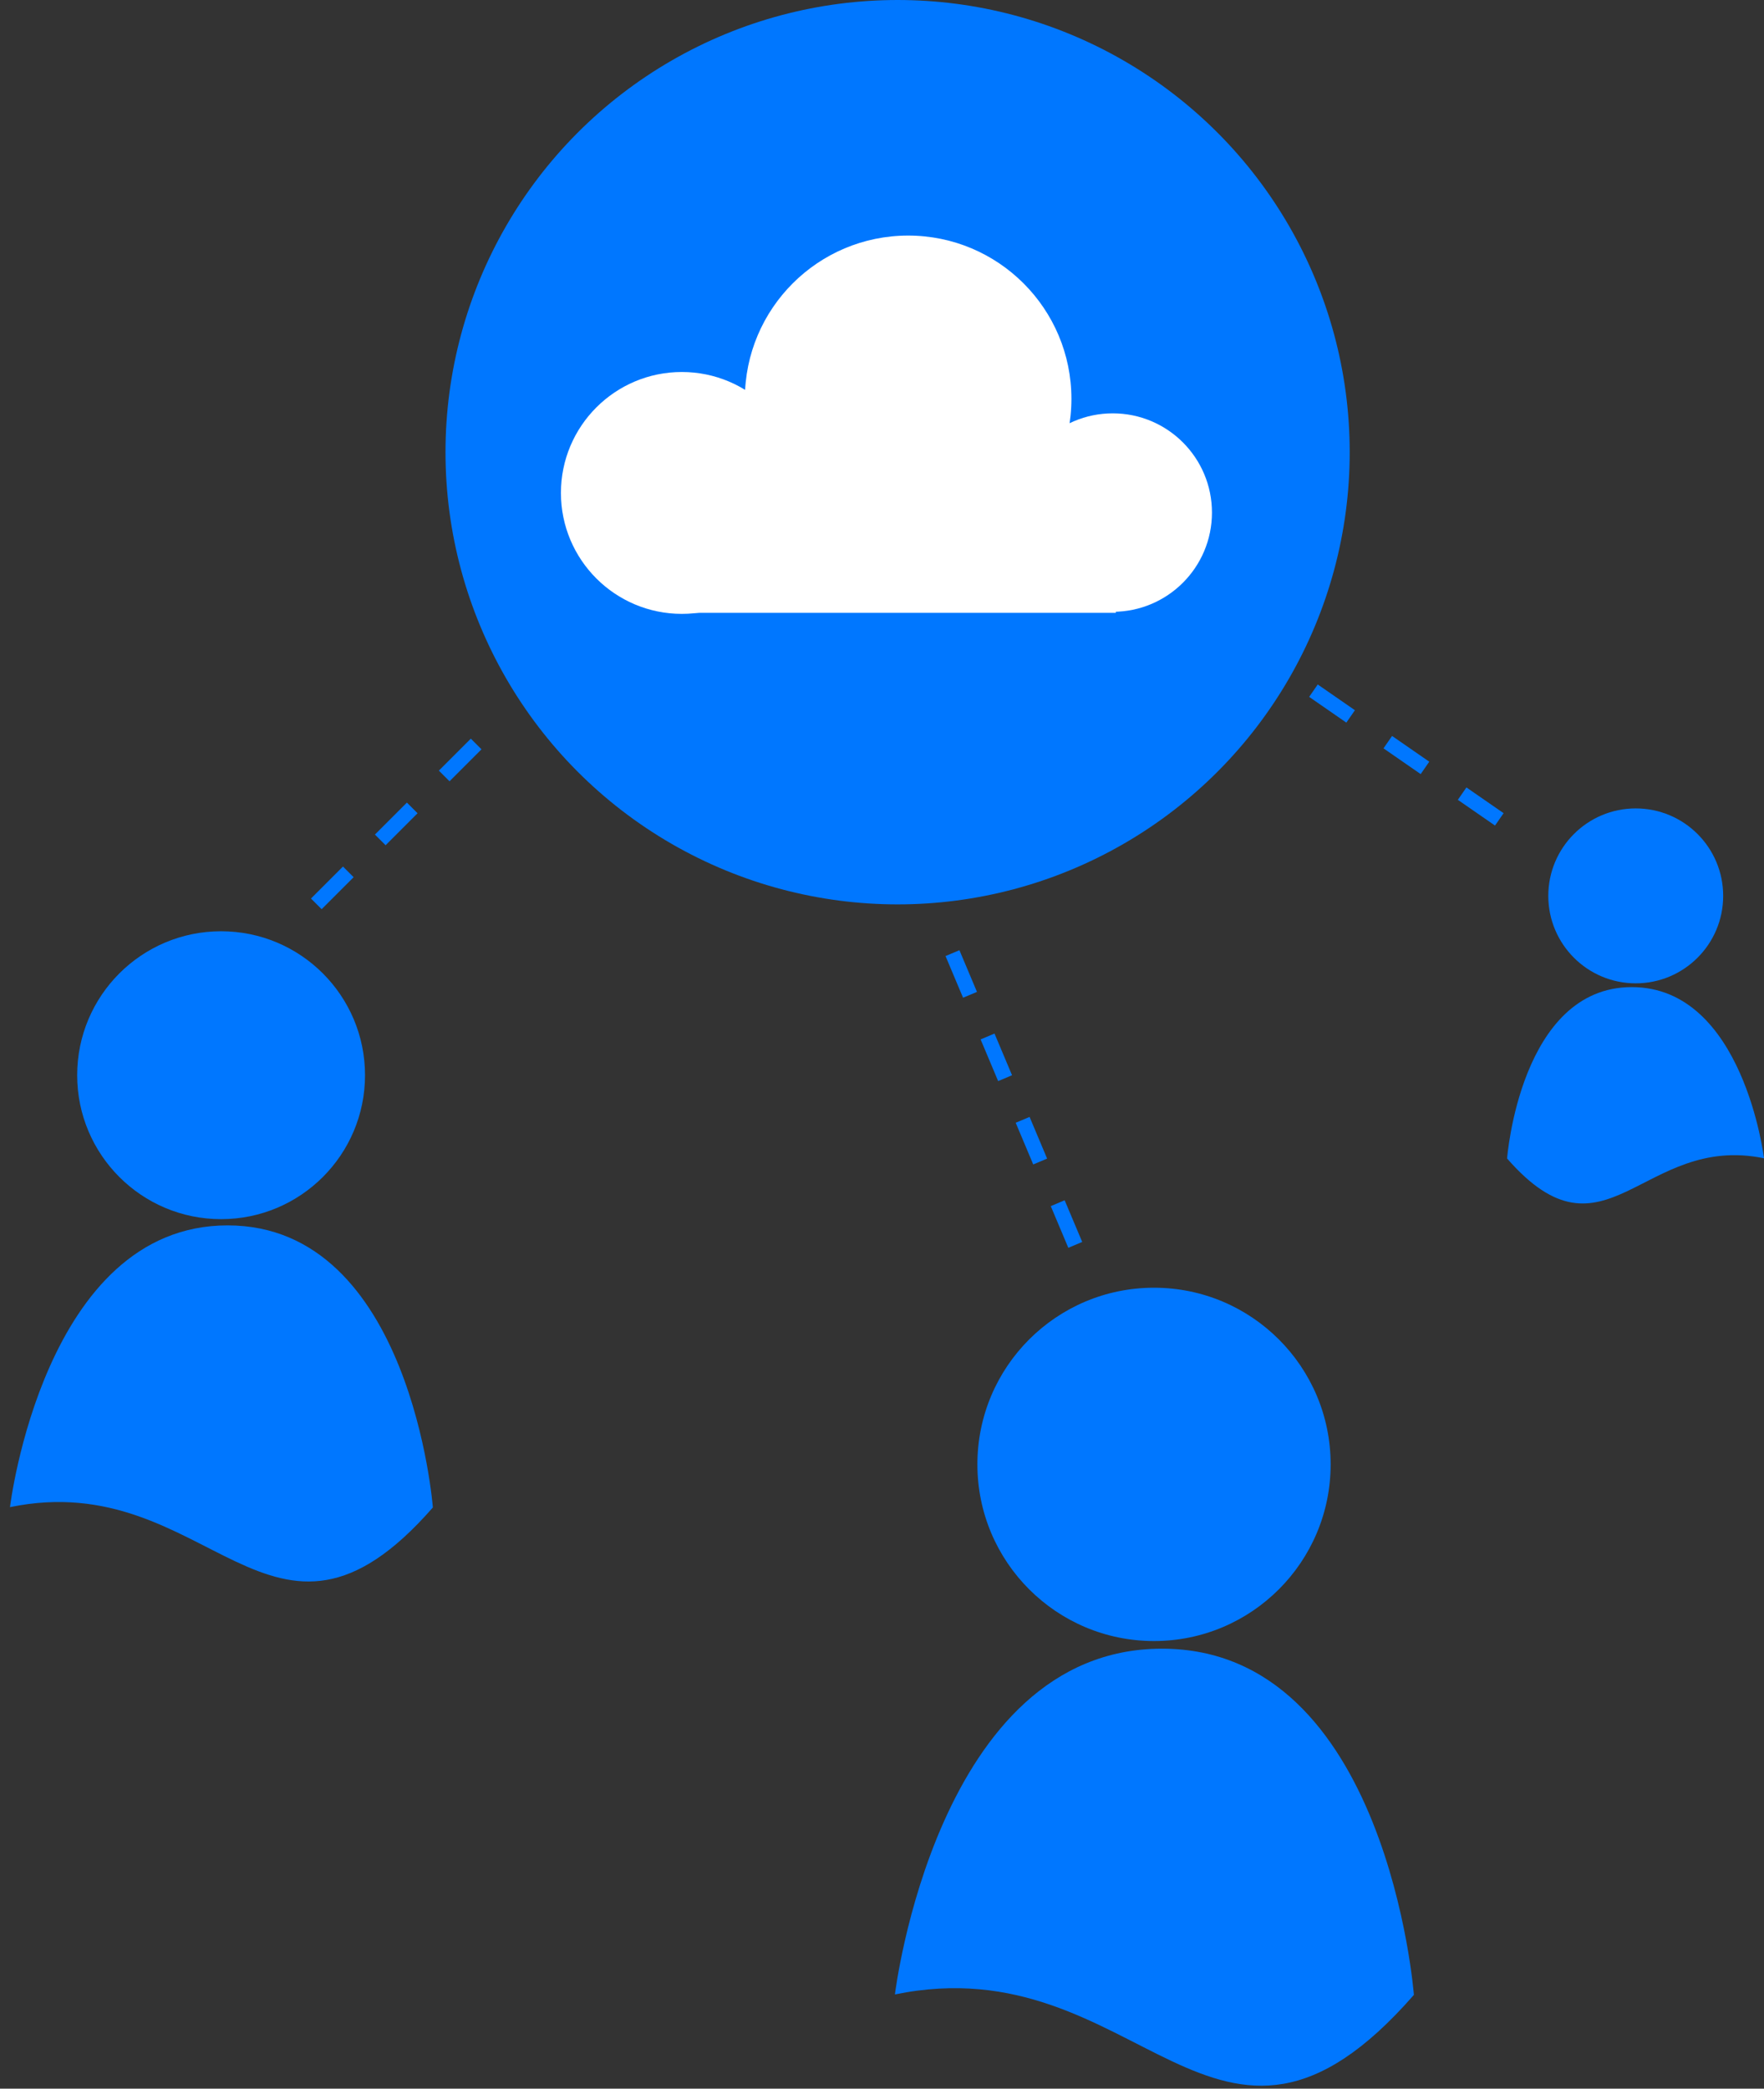 <?xml version="1.0" encoding="UTF-8" standalone="no"?>
<!-- Created with Inkscape (http://www.inkscape.org/) -->

<svg
   xmlns:dc="http://purl.org/dc/elements/1.1/"
   xmlns:cc="http://creativecommons.org/ns#"
   xmlns:rdf="http://www.w3.org/1999/02/22-rdf-syntax-ns#"
   xmlns:svg="http://www.w3.org/2000/svg"
   xmlns="http://www.w3.org/2000/svg"
   xmlns:sodipodi="http://sodipodi.sourceforge.net/DTD/sodipodi-0.dtd"
   xmlns:inkscape="http://www.inkscape.org/namespaces/inkscape"
   width="117.053"
   height="138.568"
   viewBox="0 0 117.053 138.568"
   id="svg2"
   version="1.1"
   inkscape:version="0.91 r13725"
   sodipodi:docname="connected.svg">
  <rect x="0" y="0" width="117.053" height="138.568" fill="#333333" stroke="none"/>
  <defs
     id="defs4" />
  <sodipodi:namedview
     id="base"
     pagecolor="#ffffff"
     bordercolor="#666666"
     borderopacity="1.0"
     inkscape:pageopacity="0.0"
     inkscape:pageshadow="2"
     inkscape:zoom="1.4"
     inkscape:cx="173.13538"
     inkscape:cy="75.068929"
     inkscape:document-units="px"
     inkscape:current-layer="layer1"
     showgrid="false"
     fit-margin-top="0"
     fit-margin-left="0"
     fit-margin-right="0"
     fit-margin-bottom="0"
     units="px"
     inkscape:window-width="1366"
     inkscape:window-height="715"
     inkscape:window-x="-8"
     inkscape:window-y="-8"
     inkscape:window-maximized="1" />
  <g
     inkscape:label="Layer 1"
     inkscape:groupmode="layer"
     id="layer1"
     transform="translate(1625.536,-685.688)">
    <circle
       style="fill:#0077ff;fill-opacity:1;stroke:none;stroke-width:0.98;stroke-miterlimit:4;stroke-dasharray:none;stroke-dashoffset:0;stroke-opacity:1"
       id="path4156"
       cx="-1565.974"
       cy="715.688"
       r="30"
       inkscape:export-xdpi="90"
       inkscape:export-ydpi="90" />
    <g
       id="g4150"
       style="fill:#ffffff"
       inkscape:export-xdpi="4.9918036"
       inkscape:export-ydpi="4.9918036"
       transform="matrix(0.048,0,0,0.048,-1539.629,692.769)">
      <circle
         r="225.714"
         cy="403.791"
         cx="-534.286"
         id="path4136"
         style="fill:#ffffff;fill-opacity:1;stroke:none;stroke-width:0.98;stroke-miterlimit:4;stroke-dasharray:none;stroke-dashoffset:0;stroke-opacity:1" />
      <circle
         r="137.143"
         cy="560.934"
         cx="-251.429"
         id="path4138"
         style="fill:#ffffff;fill-opacity:1;stroke:none;stroke-width:0.98;stroke-miterlimit:4;stroke-dasharray:none;stroke-dashoffset:0;stroke-opacity:1" />
      <circle
         r="167.143"
         cy="533.791"
         cx="-847.143"
         id="path4140"
         style="fill:#ffffff;fill-opacity:1;stroke:none;stroke-width:0.98;stroke-miterlimit:4;stroke-dasharray:none;stroke-dashoffset:0;stroke-opacity:1" />
      <rect
         ry="0"
         y="468.076"
         x="-847.143"
         height="231.429"
         width="600"
         id="rect4142"
         style="fill:#ffffff;fill-opacity:1;stroke:none;stroke-width:0.98;stroke-miterlimit:4;stroke-dasharray:none;stroke-dashoffset:0;stroke-opacity:1" />
    </g>
    <g
       id="g4204"
       transform="translate(13.132,3.788)"
       style="fill:#0077ff;fill-opacity:1">
      <circle
         r="5.802"
         cy="741.335"
         cx="-1530.126"
         id="path4200"
         style="fill:#0077ff;fill-opacity:1;stroke:none;stroke-width:1.152;stroke-linecap:round;stroke-linejoin:round;stroke-miterlimit:4;stroke-dasharray:none;stroke-dashoffset:0;stroke-opacity:1" />
      <path
         sodipodi:nodetypes="csccc"
         inkscape:connector-curvature="0"
         id="path4202"
         d="m -1538.663,758.759 c 0,0 0.871,-11.371 8.276,-11.371 7.405,0 8.772,11.356 8.772,11.356 -8.059,-1.661 -10.51,7.498 -17.048,0.014 z"
         style="fill:#0077ff;fill-opacity:1;fill-rule:evenodd;stroke:none;stroke-width:1.244px;stroke-linecap:butt;stroke-linejoin:miter;stroke-opacity:1" />
    </g>
    <g
       style="fill:#0077ff;fill-opacity:1"
       transform="matrix(-1.646,0,0,1.646,-4129.452,-463.217)"
       id="g4208">
      <circle
         style="fill:#0077ff;fill-opacity:1;stroke:none;stroke-width:1.152;stroke-linecap:round;stroke-linejoin:round;stroke-miterlimit:4;stroke-dasharray:none;stroke-dashoffset:0;stroke-opacity:1"
         id="circle4210"
         cx="-1530.126"
         cy="741.335"
         r="5.802" />
      <path
         style="fill:#0077ff;fill-opacity:1;fill-rule:evenodd;stroke:none;stroke-width:1.244px;stroke-linecap:butt;stroke-linejoin:miter;stroke-opacity:1"
         d="m -1538.663,758.759 c 0,0 0.871,-11.371 8.276,-11.371 7.405,0 8.772,11.356 8.772,11.356 -8.059,-1.661 -10.51,7.498 -17.048,0.014 z"
         id="path4212"
         inkscape:connector-curvature="0"
         sodipodi:nodetypes="csccc" />
    </g>
    <path
       style="fill:none;fill-rule:evenodd;stroke:#0077ff;stroke-width:1;stroke-linecap:butt;stroke-linejoin:miter;stroke-miterlimit:4;stroke-dasharray:3, 3;stroke-dashoffset:0;stroke-opacity:1"
       d="m -1593.939,735.046 -11.869,11.869"
       id="path4214"
       inkscape:connector-curvature="0" />
    <path
       inkscape:connector-curvature="0"
       id="path4216"
       d="m -1538.38,731.51 13.132,9.091"
       style="fill:none;fill-rule:evenodd;stroke:#0077ff;stroke-width:1;stroke-linecap:butt;stroke-linejoin:miter;stroke-miterlimit:4;stroke-dasharray:3, 3;stroke-dashoffset:0;stroke-opacity:1"
       sodipodi:nodetypes="cc" />
    <g
       id="g4218"
       transform="matrix(-2.02,0,0,2.02,-4639.814,-714.657)"
       style="fill:#0077ff;fill-opacity:1">
      <circle
         r="5.802"
         cy="741.335"
         cx="-1530.126"
         id="circle4220"
         style="fill:#0077ff;fill-opacity:1;stroke:none;stroke-width:1.152;stroke-linecap:round;stroke-linejoin:round;stroke-miterlimit:4;stroke-dasharray:none;stroke-dashoffset:0;stroke-opacity:1" />
      <path
         sodipodi:nodetypes="csccc"
         inkscape:connector-curvature="0"
         id="path4222"
         d="m -1538.663,758.759 c 0,0 0.871,-11.371 8.276,-11.371 7.405,0 8.772,11.356 8.772,11.356 -8.059,-1.661 -10.51,7.498 -17.048,0.014 z"
         style="fill:#0077ff;fill-opacity:1;fill-rule:evenodd;stroke:none;stroke-width:1.244px;stroke-linecap:butt;stroke-linejoin:miter;stroke-opacity:1" />
    </g>
    <path
       inkscape:connector-curvature="0"
       id="path4224"
       d="m -1562.333,748.922 9.082,21.576"
       style="fill:none;fill-rule:evenodd;stroke:#0077ff;stroke-width:1;stroke-linecap:butt;stroke-linejoin:miter;stroke-miterlimit:4;stroke-dasharray:3, 3;stroke-dashoffset:0;stroke-opacity:1"
       sodipodi:nodetypes="cc" />
  </g>
</svg>
